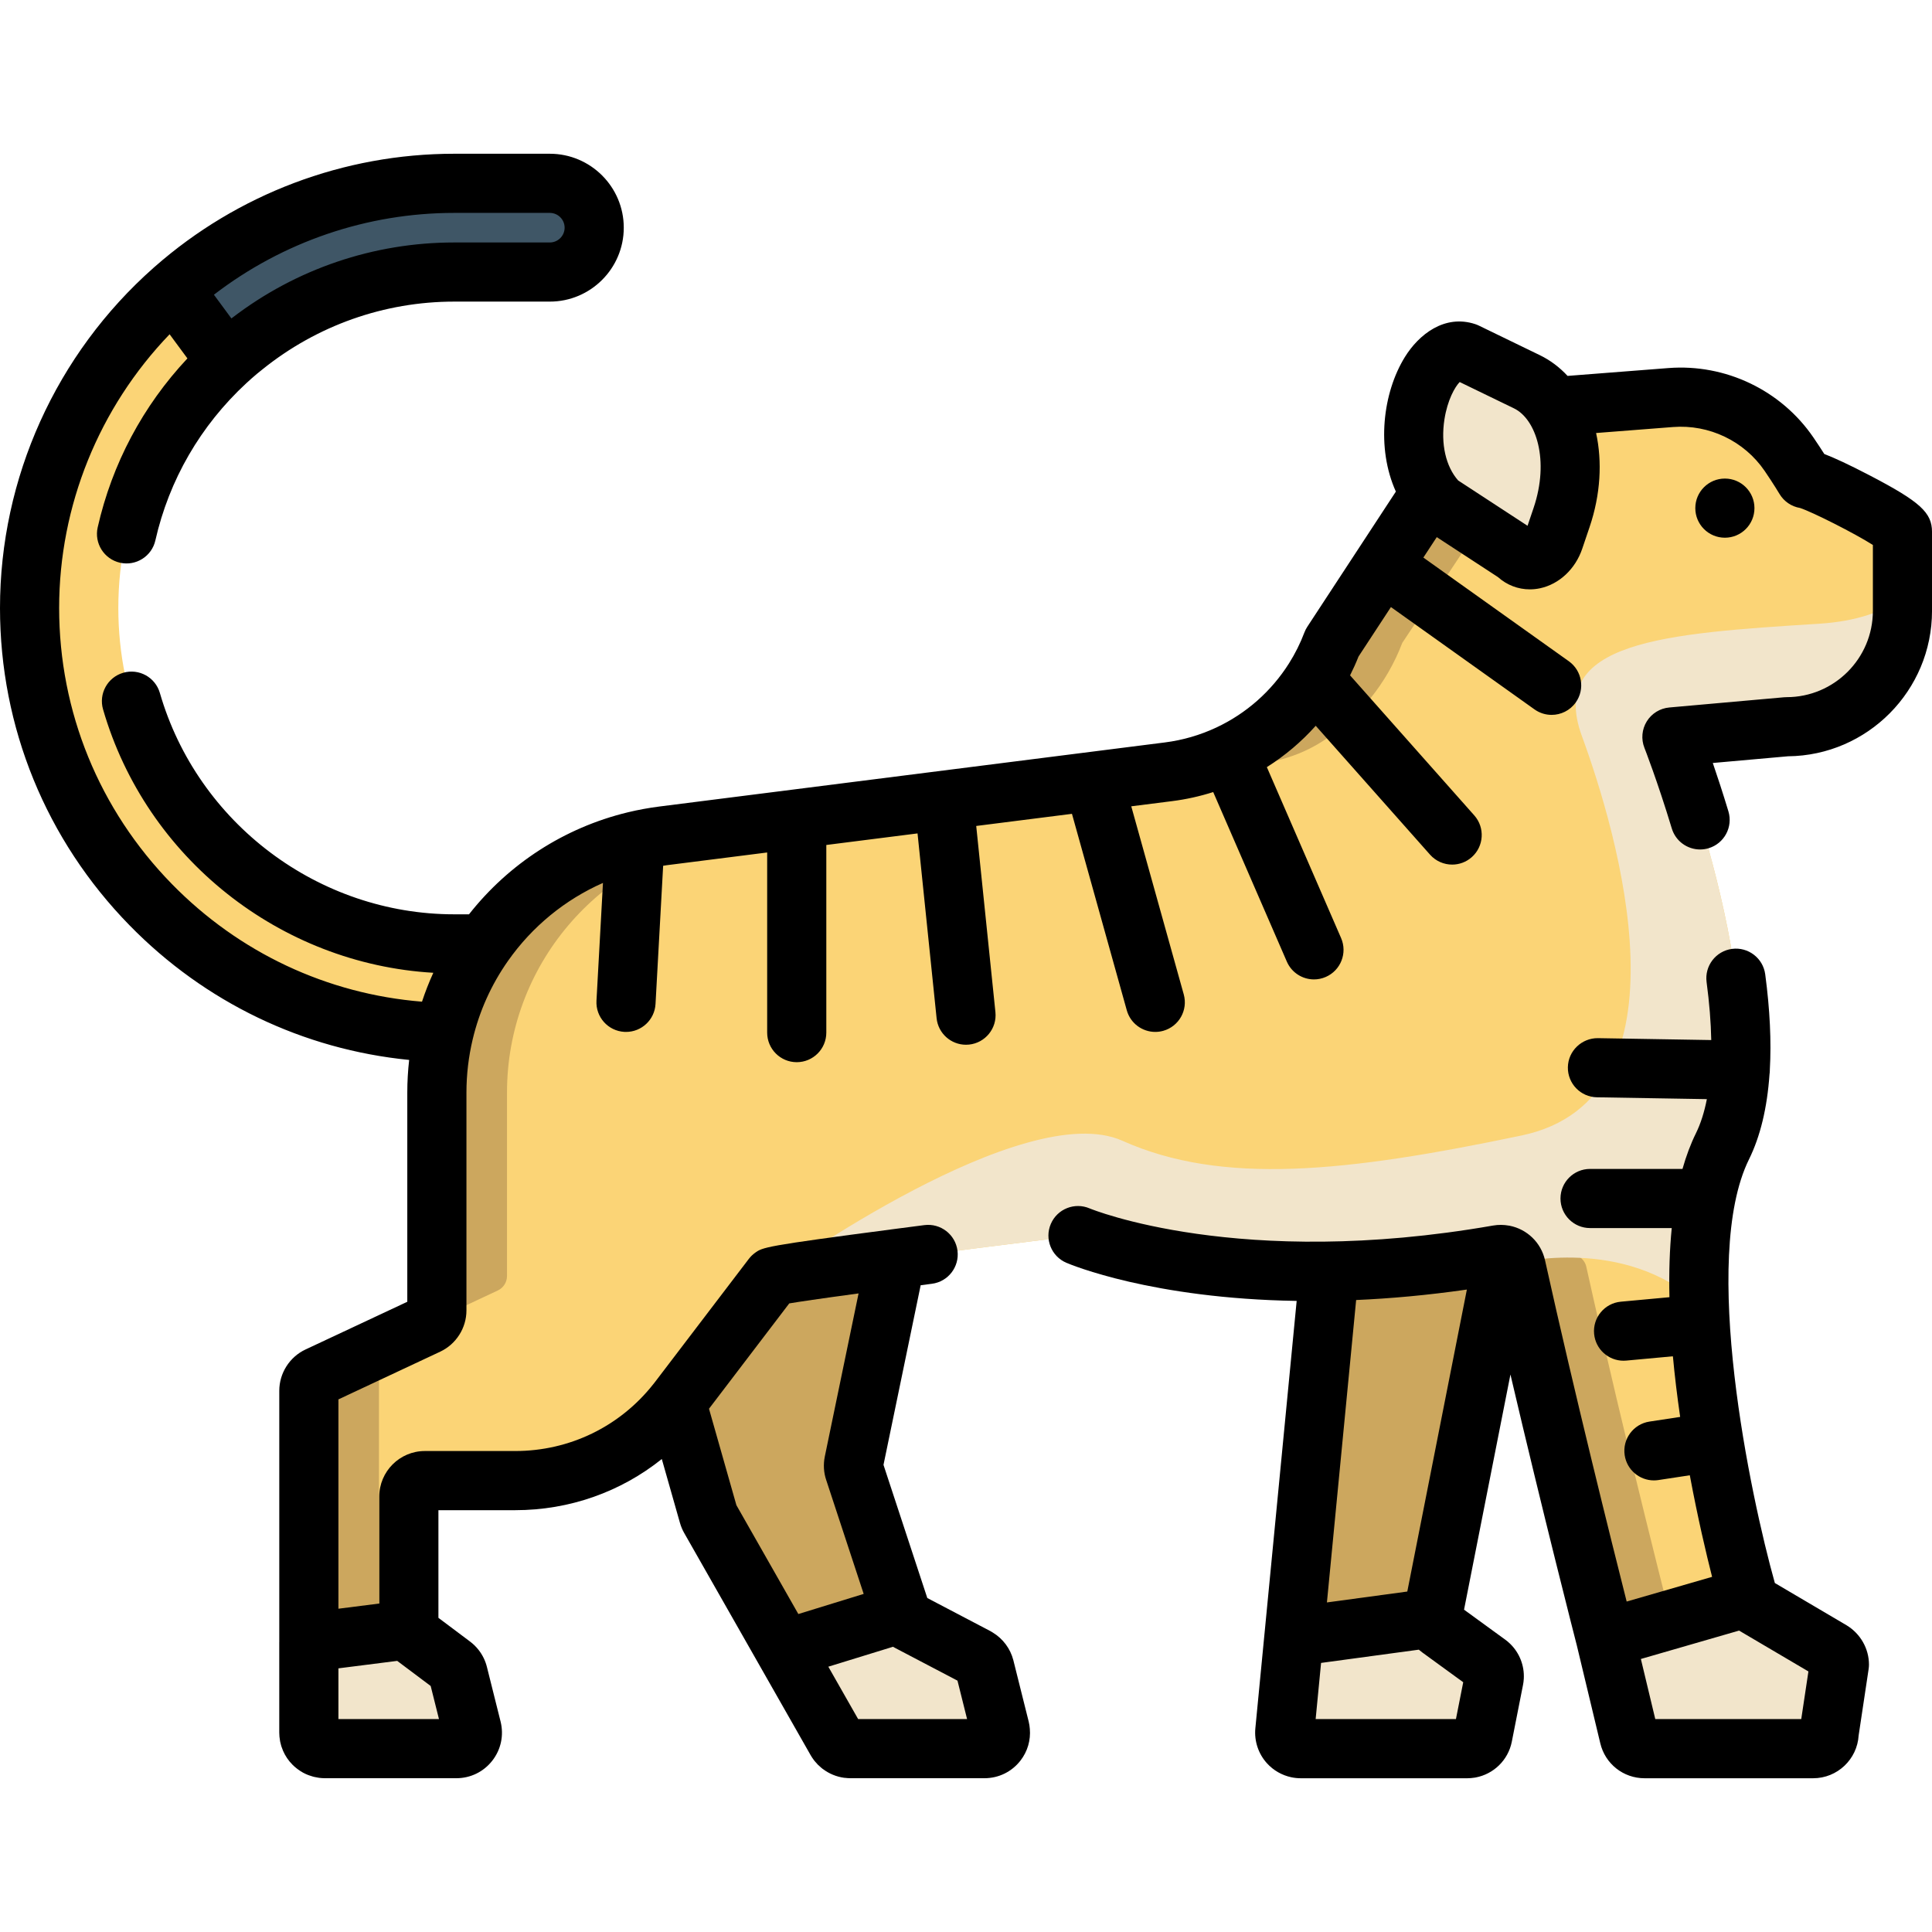 <?xml version="1.0" encoding="iso-8859-1"?>
<!-- Generator: Adobe Illustrator 19.0.0, SVG Export Plug-In . SVG Version: 6.00 Build 0)  -->
<svg version="1.1" id="Layer_1" xmlns="http://www.w3.org/2000/svg" xmlns:xlink="http://www.w3.org/1999/xlink" x="0px" y="0px"
	 viewBox="0 0 512 512" style="enable-background:new 0 0 512 512;" xml:space="preserve">
<path style="fill:#FBD476;" d="M158.82,261.897c0,6.494-5.263,11.757-11.758,11.757h-26.679
	c-62.058,0-112.546-50.483-112.546-112.535c0-33.548,14.755-63.723,38.124-84.355c19.851-17.531,45.925-28.181,74.422-28.181h25.322
	c6.495,0,11.758,5.262,11.758,11.757c0,6.494-5.263,11.757-11.758,11.757h-25.322c-23.297,0-44.515,8.99-60.397,23.67
	c-17.595,16.277-28.632,39.551-28.632,65.351c0,49.084,39.941,89.022,89.029,89.022h26.679
	C153.557,250.14,158.82,255.403,158.82,261.897z"/>
<path style="fill:#3F5666;" d="M157.463,60.341c0,6.494-5.263,11.757-11.758,11.757h-25.322c-23.297,0-44.515,8.99-60.397,23.67
	L45.961,76.764c19.851-17.531,45.925-28.181,74.422-28.181h25.322C152.2,48.584,157.463,53.846,157.463,60.341z"/>
<g>
	<path style="fill:#CCA75E;" d="M395.912,445.025l-2.965,15.023c-0.385,1.956-2.091,3.36-4.078,3.36h-44.167
		c-2.508,0-4.464-2.164-4.225-4.651l2.414-25l12.402-128.317l49.915-6.744l-25.361,128.568c-0.104,0.499-0.124,0.999-0.042,1.488
		c0.145,1.102,0.739,2.101,1.664,2.777l12.808,9.322C395.59,441.8,396.235,443.434,395.912,445.025z"/>
	<path style="fill:#CCA75E;" d="M260.893,463.408h-35.572c-1.53,0-2.934-0.821-3.683-2.143l-13.766-24.188l-19.758-34.717
		c-0.166-0.292-0.292-0.614-0.385-0.936l-9.978-35.101l-9.499-38.088l73.154-13.784l-15.138,73.105
		c-0.156,0.728-0.115,1.477,0.124,2.185l12.36,37.578c0.021,0.073,0.052,0.145,0.084,0.218c0.364,0.957,1.072,1.738,1.967,2.216
		l18.01,9.446c1.072,0.562,1.841,1.55,2.143,2.726l4.047,16.208C265.679,460.818,263.651,463.408,260.893,463.408z"/>
</g>
<g>
	<path style="fill:#F2E5CB;" d="M260.893,463.408h-35.572c-1.53,0-2.934-0.821-3.683-2.143l-13.766-24.188l30.963-9.54
		c0.364,0.957,1.072,1.738,1.967,2.216l18.01,9.446c1.072,0.562,1.841,1.55,2.143,2.726l4.047,16.208
		C265.679,460.818,263.651,463.408,260.893,463.408z"/>
	<path style="fill:#F2E5CB;" d="M395.912,445.025l-2.965,15.023c-0.385,1.956-2.091,3.36-4.078,3.36h-44.167
		c-2.508,0-4.464-2.164-4.225-4.651l2.414-25l36.915-5.004c0.145,1.102,0.739,2.101,1.665,2.777l12.808,9.322
		C395.59,441.8,396.235,443.434,395.912,445.025z"/>
</g>
<path style="fill:#FBD476;" d="M504.163,140.942v20.95c0,16.959-13.751,30.699-30.699,30.699l-30.396,2.706
	c0,0,29.727,75.368,13.396,108.492c-5.256,10.648-6.698,25.788-6.175,41.712c1.202,36.415,12.737,76.884,12.737,76.884
	c0.042,0.313,0.115,0.616,0.209,0.899c0.334,0.909,0.972,1.693,1.818,2.205l20.334,11.985c1.275,0.773,2.069,2.152,2.069,3.636
	l-2.717,18.056c0,2.341-1.912,4.242-4.253,4.242h-44.659c-1.964,0-3.678-1.348-4.127-3.26l-6.217-25.955
	c0,0-13.291-51.576-23.688-98.482c-0.084-0.376-0.219-0.731-0.387-1.055c-0.825-1.567-2.57-2.476-4.399-2.163
	c-70.74,12.361-111.334-5.057-111.334-5.057s-78.148,9.592-80.948,10.909c-0.031,0.021-0.052,0.031-0.052,0.031l-24.795,32.538
	c-10.303,13.521-26.331,21.462-43.332,21.462h-23.96c-2.341,0-4.242,1.902-4.242,4.242v33.928c0,0.449,0.073,0.878,0.209,1.285
	c0.261,0.836,0.773,1.578,1.484,2.1l9.822,7.367c0.784,0.585,1.337,1.421,1.567,2.361l3.626,14.472
	c0.669,2.685-1.358,5.277-4.106,5.277H86.079c-2.341,0-4.232-1.891-4.232-4.232v-90.603c0-1.651,0.94-3.145,2.435-3.845
	l29.048-13.615c1.484-0.7,2.445-2.194,2.445-3.835v-57.741c0-34.534,25.684-63.687,59.935-68.023l133.945-16.98
	c3.051-0.387,6.029-1.024,8.913-1.902c0.021-0.01,0.042-0.01,0.063-0.021c15.653-4.796,28.453-16.593,34.377-32.225l40.093-61.179
	l20.208-1.567l29.435-2.288c12.382-0.961,24.357,4.754,31.357,15.005c2.56,3.751,4.211,6.531,4.211,6.531
	C480.611,126.888,504.163,138.643,504.163,140.942z"/>
<g>
	<path style="fill:#CCA75E;" d="M450.294,460.152l-6.222-25.957c0,0-13.292-51.583-23.683-98.488
		c-0.482-2.178-2.589-3.597-4.787-3.212c-4.886,0.854-9.622,1.561-14.218,2.146c0.179,0.331,0.329,0.681,0.415,1.067
		c10.39,46.904,23.683,98.488,23.683,98.488l6.222,25.957c0.447,1.904,2.164,3.256,4.12,3.256h18.59
		C452.458,463.408,450.741,462.056,450.294,460.152z"/>
	<path style="fill:#CCA75E;" d="M100.431,459.174v-99.725c0-1.04,0.38-2.019,1.034-2.776l-17.19,8.058
		c-1.488,0.697-2.435,2.195-2.435,3.839v90.604c0,2.338,1.895,4.234,4.235,4.234h18.59
		C102.328,463.408,100.431,461.513,100.431,459.174z"/>
	<path style="fill:#CCA75E;" d="M193.187,219.301l-17.476,2.215c-34.252,4.338-59.941,33.489-59.941,68.019v57.74
		c0,1.038-0.383,2.017-1.039,2.773l17.191-8.059c1.488-0.698,2.438-2.192,2.438-3.836v-48.618c0-33.505,24.191-61.936,56.919-67.557
		c1.25-0.214,2.034-1.391,1.91-2.653L193.187,219.301z"/>
	<path style="fill:#CCA75E;" d="M413.309,107.641l-41.702,62.746c-4.117,10.856-11.557,19.864-20.971,25.955
		c-6.708,4.347-14.639,6.447-22.633,6.29c-3.145-0.052-6.29-0.052-9.435,0c0.021-0.01,0.042-0.01,0.063-0.021
		c15.653-4.796,28.453-16.593,34.377-32.225l40.093-61.179L413.309,107.641z"/>
</g>
<g>
	<path style="fill:#F2E5CB;" d="M504.163,158.444v3.448c0,16.959-13.751,30.699-30.699,30.699l-30.396,2.706
		c0,0,29.727,75.368,13.396,108.492c-5.256,10.648-6.698,25.788-6.175,41.712c-20.031-18.066-47.971-10.752-48.88-10.846
		c-0.825-1.567-2.57-2.476-4.399-2.163c-70.74,12.361-111.334-5.057-111.334-5.057s-78.148,9.592-80.948,10.909
		c2.1-1.515,66.675-47.679,92.724-36.028c26.467,11.849,59.204,8.359,105.744-1.39c46.529-9.749,25.213-80.802,16.018-105.88
		c-9.195-25.078,21.734-27.167,62.83-29.748C492.084,164.672,499.179,162.049,504.163,158.444z"/>
	<path style="fill:#F2E5CB;" d="M120.942,463.408H86.077c-2.341,0-4.235-1.904-4.235-4.244v-23.939l26.709-3.392
		c0.26,0.833,0.781,1.57,1.488,2.101l9.822,7.366c0.781,0.583,1.342,1.415,1.572,2.361l3.621,14.472
		C125.718,460.818,123.699,463.408,120.942,463.408z"/>
	<path style="fill:#F2E5CB;" d="M487.451,441.113l-2.716,18.051c0,2.341-1.904,4.244-4.245,4.244h-44.666
		c-1.956,0-3.673-1.352-4.12-3.256l-6.222-25.957l37.758-10.913c0.333,0.915,0.968,1.696,1.811,2.206l20.341,11.985
		C486.66,438.242,487.451,439.626,487.451,441.113z"/>
</g>
<path style="fill:#FBDB71;" d="M388.501,93.341l16.151,7.834c10.384,5.036,14.368,20.637,9.183,35.957l-1.957,5.78
	c-1.719,5.076-6.974,7.117-9.987,3.878l-20.52-13.404C367.416,119.353,377.799,89.803,388.501,93.341z"/>
<path style="fill:#F2E5CB;" d="M388.501,93.341l16.151,7.834c10.384,5.036,14.368,20.637,9.183,35.957l-1.957,5.78
	c-1.719,5.076-6.974,7.117-9.987,3.878l-20.52-13.404C367.416,119.353,377.799,89.803,388.501,93.341z"/>
<circle cx="457.111" cy="134.662" r="7.837"/>
<path d="M495.729,126.107c-5.902-3.083-9.73-4.819-12.273-5.796c-0.747-1.173-1.726-2.68-2.882-4.373
	c-8.555-12.524-23.277-19.575-38.438-18.398l-26.713,2.079c-2.1-2.268-4.556-4.14-7.351-5.495l-16.151-7.834
	c-0.311-0.152-0.632-0.281-0.96-0.39c-8.119-2.683-14.956,2.739-18.649,8.708c-5.872,9.498-7.614,24.104-2.394,35.669
	l-23.465,35.814c-0.312,0.478-0.573,0.988-0.774,1.522c-1.089,2.877-2.462,5.631-4.093,8.202
	c-4.663,7.386-11.311,13.257-19.217,16.972c-4.35,2.039-8.957,3.374-13.7,3.972l-133.951,16.98c-2.779,0.355-5.572,0.867-8.3,1.522
	c-0.002,0.001-0.005,0.001-0.007,0.002c-0.068,0.017-0.135,0.036-0.202,0.053c-16.62,4.044-31.349,13.56-41.917,26.989h-3.909
	c-35.939,0-68.022-24.125-78.018-58.666c-1.203-4.158-5.549-6.552-9.706-5.349c-4.158,1.204-6.553,5.549-5.349,9.707
	c11.408,39.416,46.929,67.441,87.522,69.801c-1.138,2.493-2.136,5.048-2.999,7.657c-25.116-2.029-48.467-12.966-66.286-31.185
	c-19.265-19.696-29.874-45.676-29.874-73.153c0-27.099,10.576-53.083,29.274-72.531l4.722,6.398
	c-11.791,12.573-19.966,27.917-23.781,44.768c-0.956,4.221,1.691,8.418,5.912,9.374c4.22,0.957,8.419-1.691,9.374-5.912
	c3.632-16.036,11.978-30.452,24.134-41.69c0.913-0.843,1.843-1.662,2.788-2.46c0.493-0.415,1-0.81,1.502-1.212
	c14.401-11.584,32.219-17.923,50.785-17.923h25.318c10.808,0,19.602-8.789,19.602-19.592s-8.794-19.592-19.602-19.592h-25.318
	c-29.238,0-57.418,10.637-79.383,29.952c-0.074,0.066-0.152,0.126-0.226,0.191c-0.021,0.019-0.039,0.04-0.06,0.059
	C14.839,93.827,0,126.687,0,161.119c0,31.599,12.196,61.47,34.342,84.112c19.978,20.428,46.014,32.897,74.088,35.662
	c-0.326,2.866-0.493,5.753-0.493,8.643v55.448l-26.981,12.646c-4.219,1.978-6.945,6.273-6.945,10.942v66.541
	c0,0.037-0.005,0.073-0.005,0.11v23.939c0,0.723,0.075,1.427,0.197,2.115c0.016,0.091,0.024,0.184,0.042,0.275
	c0.033,0.165,0.082,0.324,0.121,0.486c0.056,0.233,0.109,0.468,0.18,0.696c0.018,0.056,0.041,0.111,0.06,0.167
	c0.463,1.432,1.188,2.766,2.161,3.94c0.005,0.005,0.01,0.01,0.016,0.017c0.234,0.281,0.479,0.556,0.74,0.818
	c0.004,0.004,0.009,0.007,0.013,0.011c0.351,0.352,0.73,0.675,1.122,0.982c0.13,0.101,0.259,0.199,0.393,0.294
	c0.393,0.283,0.797,0.55,1.224,0.784c0.015,0.008,0.028,0.019,0.043,0.027c0.003,0.002,0.006,0.003,0.009,0.004
	c0.401,0.218,0.82,0.408,1.247,0.581c0.11,0.044,0.223,0.082,0.333,0.122c0.329,0.122,0.664,0.23,1.005,0.323
	c0.125,0.034,0.25,0.067,0.375,0.097c0.344,0.082,0.693,0.146,1.046,0.199c0.116,0.017,0.23,0.04,0.347,0.053
	c0.46,0.053,0.925,0.088,1.399,0.088h0.002h34.863h0.005c3.738,0,7.204-1.691,9.508-4.639c2.307-2.953,3.111-6.732,2.201-10.379
	l-1.336-5.334l-2.271-9.078c-0.412-1.693-1.191-3.271-2.263-4.623c-0.642-0.811-1.388-1.54-2.222-2.164l-8.38-6.284v-28.528h20.364
	c14.344,0,27.926-4.827,38.835-13.557l4.818,16.949c0.276,0.95,0.649,1.84,1.104,2.636l33.527,58.911
	c0.249,0.436,0.529,0.848,0.825,1.244c0.019,0.025,0.033,0.054,0.053,0.079c0.215,0.283,0.458,0.538,0.696,0.799
	c0.121,0.133,0.229,0.279,0.356,0.406c0.138,0.138,0.294,0.255,0.438,0.387c0.248,0.225,0.488,0.458,0.752,0.66
	c0.03,0.023,0.064,0.041,0.095,0.064c1.646,1.242,3.594,2.064,5.671,2.343c0.092,0.013,0.187,0.008,0.279,0.019
	c0.438,0.049,0.878,0.089,1.325,0.089h0.001h35.568h0.003c3.75,0,7.222-1.696,9.526-4.654c1.897-2.433,2.751-5.424,2.493-8.425
	c-0.054-0.647-0.143-1.294-0.303-1.936l-2.794-11.171l-1.268-5.078c-0.789-3.08-2.766-5.711-5.458-7.344
	c-0.212-0.129-0.419-0.264-0.639-0.38l-2.829-1.483l-13.881-7.281l-11.609-35.289l9.854-47.604c0.994-0.129,1.984-0.259,2.978-0.387
	c4.293-0.55,7.329-4.475,6.778-8.769c-0.55-4.292-4.479-7.322-8.769-6.778c-2.07,0.265-4.145,0.536-6.201,0.805l-2.35,0.306
	c-33.874,4.443-34.304,4.757-36.374,6.27c-0.609,0.445-1.151,0.977-1.609,1.577l-24.794,32.54c-0.134,0.174-0.265,0.351-0.405,0.519
	c-0.039,0.047-0.077,0.095-0.116,0.143c-8.895,11.256-22.226,17.711-36.578,17.711h-23.96c-6.66,0-12.079,5.419-12.079,12.079
	v28.337l-10.825,1.375v-55.476l26.99-12.651c4.214-1.988,6.938-6.276,6.938-10.922v-57.741c0-4.756,0.557-9.502,1.658-14.111
	c1.781-7.488,4.927-14.478,9.351-20.775c6.415-9.126,15.135-16.239,25.171-20.669l-1.722,31.219
	c-0.239,4.322,3.071,8.018,7.393,8.257c0.147,0.008,0.293,0.011,0.439,0.011c4.129,0,7.588-3.231,7.817-7.405l2.021-36.627
	c0.32-0.046,0.639-0.109,0.958-0.149l26.609-3.373v47.738c0,4.328,3.508,7.837,7.837,7.837c4.329,0,7.837-3.509,7.837-7.837v-49.726
	l24.176-3.065l5.051,48.973c0.415,4.032,3.818,7.033,7.786,7.033c0.269,0,0.54-0.014,0.813-0.042c4.305-0.444,7.435-4.293,6.99-8.6
	l-5.089-49.337l25.371-3.216l14.53,52.063c0.966,3.464,4.115,5.732,7.544,5.732c0.697,0,1.406-0.094,2.111-0.29
	c4.169-1.164,6.605-5.486,5.442-9.655l-13.91-49.843l10.841-1.374c3.697-0.465,7.331-1.276,10.876-2.401l19.513,44.933
	c1.283,2.953,4.165,4.717,7.192,4.717c1.042,0,2.101-0.209,3.117-0.651c3.971-1.724,5.791-6.34,4.067-10.31l-19.673-45.298
	c4.813-3.04,9.168-6.725,12.953-10.957l30.291,34.151c1.549,1.746,3.702,2.636,5.866,2.636c1.849,0,3.705-0.651,5.197-1.974
	c3.238-2.872,3.535-7.825,0.664-11.063l-32.916-37.112c0.817-1.627,1.568-3.291,2.24-4.99l8.588-13.107l38.044,27.115
	c1.378,0.983,2.968,1.456,4.541,1.456c2.448,0,4.86-1.143,6.389-3.288c2.512-3.524,1.691-8.418-1.834-10.93l-38.544-27.471
	l3.551-5.42l16.233,10.604c2.344,2.107,5.326,3.241,8.429,3.241c0.9,0,1.811-0.096,2.72-0.29c5.07-1.089,9.349-5.101,11.167-10.471
	l1.958-5.78c2.916-8.615,3.368-17.31,1.716-24.893l20.377-1.586c9.564-0.744,18.88,3.705,24.277,11.608
	c2.372,3.476,3.933,6.093,3.946,6.117c1.191,2.004,3.198,3.355,5.456,3.729c3.309,1.083,14.507,6.752,19.296,9.798v17.474
	c0,12.607-10.256,22.862-22.862,22.862c-0.232,0-0.464,0.01-0.695,0.031l-30.396,2.706c-2.46,0.219-4.674,1.586-5.972,3.687
	c-1.298,2.101-1.53,4.693-0.626,6.99c0.034,0.087,3.464,8.834,7.261,21.382c1.024,3.387,4.135,5.569,7.498,5.569
	c0.752,0,1.516-0.109,2.273-0.338c4.143-1.253,6.485-5.628,5.232-9.771c-1.493-4.934-2.922-9.282-4.134-12.813l19.925-1.774
	c21.08-0.2,38.168-17.409,38.168-38.535v-20.95C512,135.85,508.806,132.939,495.729,126.107z M120.383,56.42h25.318
	c2.166,0,3.929,1.758,3.929,3.918s-1.763,3.918-3.929,3.918h-25.318c-21.378,0-41.936,7.021-58.787,19.927
	c-0.091,0.067-0.182,0.132-0.272,0.201l-4.634-6.279C74.921,64.09,97.265,56.42,120.383,56.42z M227.414,455.571l-7.9-13.881
	l17.144-5.282c0.141,0.085,0.286,0.164,0.433,0.243c0.024,0.013,0.045,0.028,0.069,0.041l16.583,8.696l0.938,3.752l1.606,6.431
	H227.414z M209.162,345.415c2.49-0.418,7.662-1.197,18.368-2.644l-8.949,43.233c-0.424,2.096-0.292,4.259,0.363,6.187l9.939,30.211
	l-17.313,5.334l-16.415-28.845l-7.265-25.558L209.162,345.415z M105.265,440.151c0.023,0.019,0.048,0.037,0.071,0.054l8.8,6.599
	l2.196,8.768H89.684v-13.443L105.265,440.151z M406.412,134.618l-1.598,4.72l-18.382-12.007c-3.287-3.717-4.646-9.695-3.644-16.172
	c0.795-5.134,2.776-8.618,4.043-9.918l14.4,6.985C407.062,111.054,410.701,121.949,406.412,134.618z"/>
<path d="M489.37,430.721l-19.015-11.203c-6.476-23.069-19.786-86.054-6.859-112.265c3.015-6.113,4.823-13.66,5.443-22.545
	c0.046-0.323,0.079-0.65,0.086-0.985c0.001-0.052-0.005-0.102-0.005-0.155c0.433-7.528,0.031-15.994-1.218-25.369
	c-0.573-4.29-4.52-7.305-8.804-6.732c-4.289,0.572-7.304,4.513-6.732,8.803c0.735,5.505,1.144,10.637,1.235,15.355l-30.032-0.503
	c-4.283-0.047-7.895,3.377-7.967,7.705c-0.072,4.328,3.377,7.894,7.704,7.967l29.131,0.488c-0.677,3.459-1.639,6.491-2.895,9.039
	c-1.398,2.835-2.58,5.999-3.564,9.455h-24.496c-4.329,0-7.837,3.509-7.837,7.837c0,4.328,3.508,7.837,7.837,7.837h21.647
	c-0.557,5.592-0.76,11.703-0.61,18.322l-12.882,1.19c-4.31,0.398-7.481,4.215-7.082,8.524c0.375,4.065,3.791,7.117,7.794,7.117
	c0.24,0,0.485-0.012,0.729-0.033l12.357-1.141c0.469,5.113,1.116,10.475,1.926,16.067l-8.132,1.237
	c-4.28,0.651-7.22,4.648-6.569,8.927c0.59,3.88,3.931,6.659,7.737,6.659c0.393,0,0.79-0.029,1.189-0.09l8.332-1.267
	c2.117,11.366,4.385,20.936,5.904,26.92l-22.638,6.543c-4.098-16.192-13.751-54.85-21.627-90.405
	c-1.058-4.784-4.818-8.268-9.346-9.179c-0.015-0.003-0.029-0.008-0.044-0.01c-0.053-0.01-0.106-0.014-0.158-0.023
	c-1.365-0.251-2.793-0.279-4.239-0.026c-67.217,11.746-106.533-4.386-106.901-4.541c-3.978-1.708-8.585,0.135-10.292,4.112
	c-1.706,3.978,0.135,8.586,4.113,10.292c1.24,0.533,22.756,9.502,61.04,10.108l-8.525,88.218c-0.001,0.015-0.006,0.028-0.007,0.043
	l-2.416,25.003c-0.325,3.381,0.8,6.764,3.086,9.28c1.714,1.886,3.975,3.168,6.431,3.692c0.819,0.174,1.659,0.264,2.509,0.264h44.168
	h0.001c0.615,0,1.219-0.056,1.813-0.147c0.095-0.015,0.193-0.022,0.287-0.039c0.022-0.004,0.044-0.01,0.067-0.015
	c4.761-0.879,8.638-4.595,9.599-9.478l2.863-14.505l0.094-0.478c0-0.001,0-0.003,0.001-0.004l0.003-0.017
	c0.025-0.127,0.042-0.256,0.063-0.383c0.026-0.155,0.056-0.309,0.076-0.464c0.03-0.236,0.048-0.472,0.064-0.707
	c0.003-0.049,0.01-0.098,0.014-0.147c0.185-3.423-1.116-6.777-3.544-9.173c-0.018-0.018-0.034-0.037-0.052-0.054
	c-0.022-0.022-0.047-0.042-0.069-0.064c-0.392-0.376-0.808-0.731-1.255-1.055l-10.915-7.942l12.295-62.323
	c8.61,36.817,17.168,70.142,17.604,71.839l6.198,25.857c1.285,5.476,6.117,9.302,11.749,9.302h44.666
	c6.417,0,11.682-5.027,12.061-11.35l2.65-17.616c0.057-0.386,0.087-0.775,0.087-1.166
	C495.288,436.916,493.052,432.952,489.37,430.721z M348.66,455.571l1.438-14.881l25.903-3.511c0.274,0.241,0.56,0.472,0.858,0.69
	l10.91,7.941l-1.929,9.761H348.66z M372.948,421.775l-21.3,2.887l7.744-80.144c9.056-0.394,18.845-1.262,29.344-2.773
	L372.948,421.775z M477.351,455.571h-38.686l-3.817-15.926l26.034-7.524c0.064,0.04,0.126,0.079,0.191,0.118l18.178,10.71
	L477.351,455.571z"/>
<g>
</g>
<g>
</g>
<g>
</g>
<g>
</g>
<g>
</g>
<g>
</g>
<g>
</g>
<g>
</g>
<g>
</g>
<g>
</g>
<g>
</g>
<g>
</g>
<g>
</g>
<g>
</g>
<g>
</g>
</svg>

